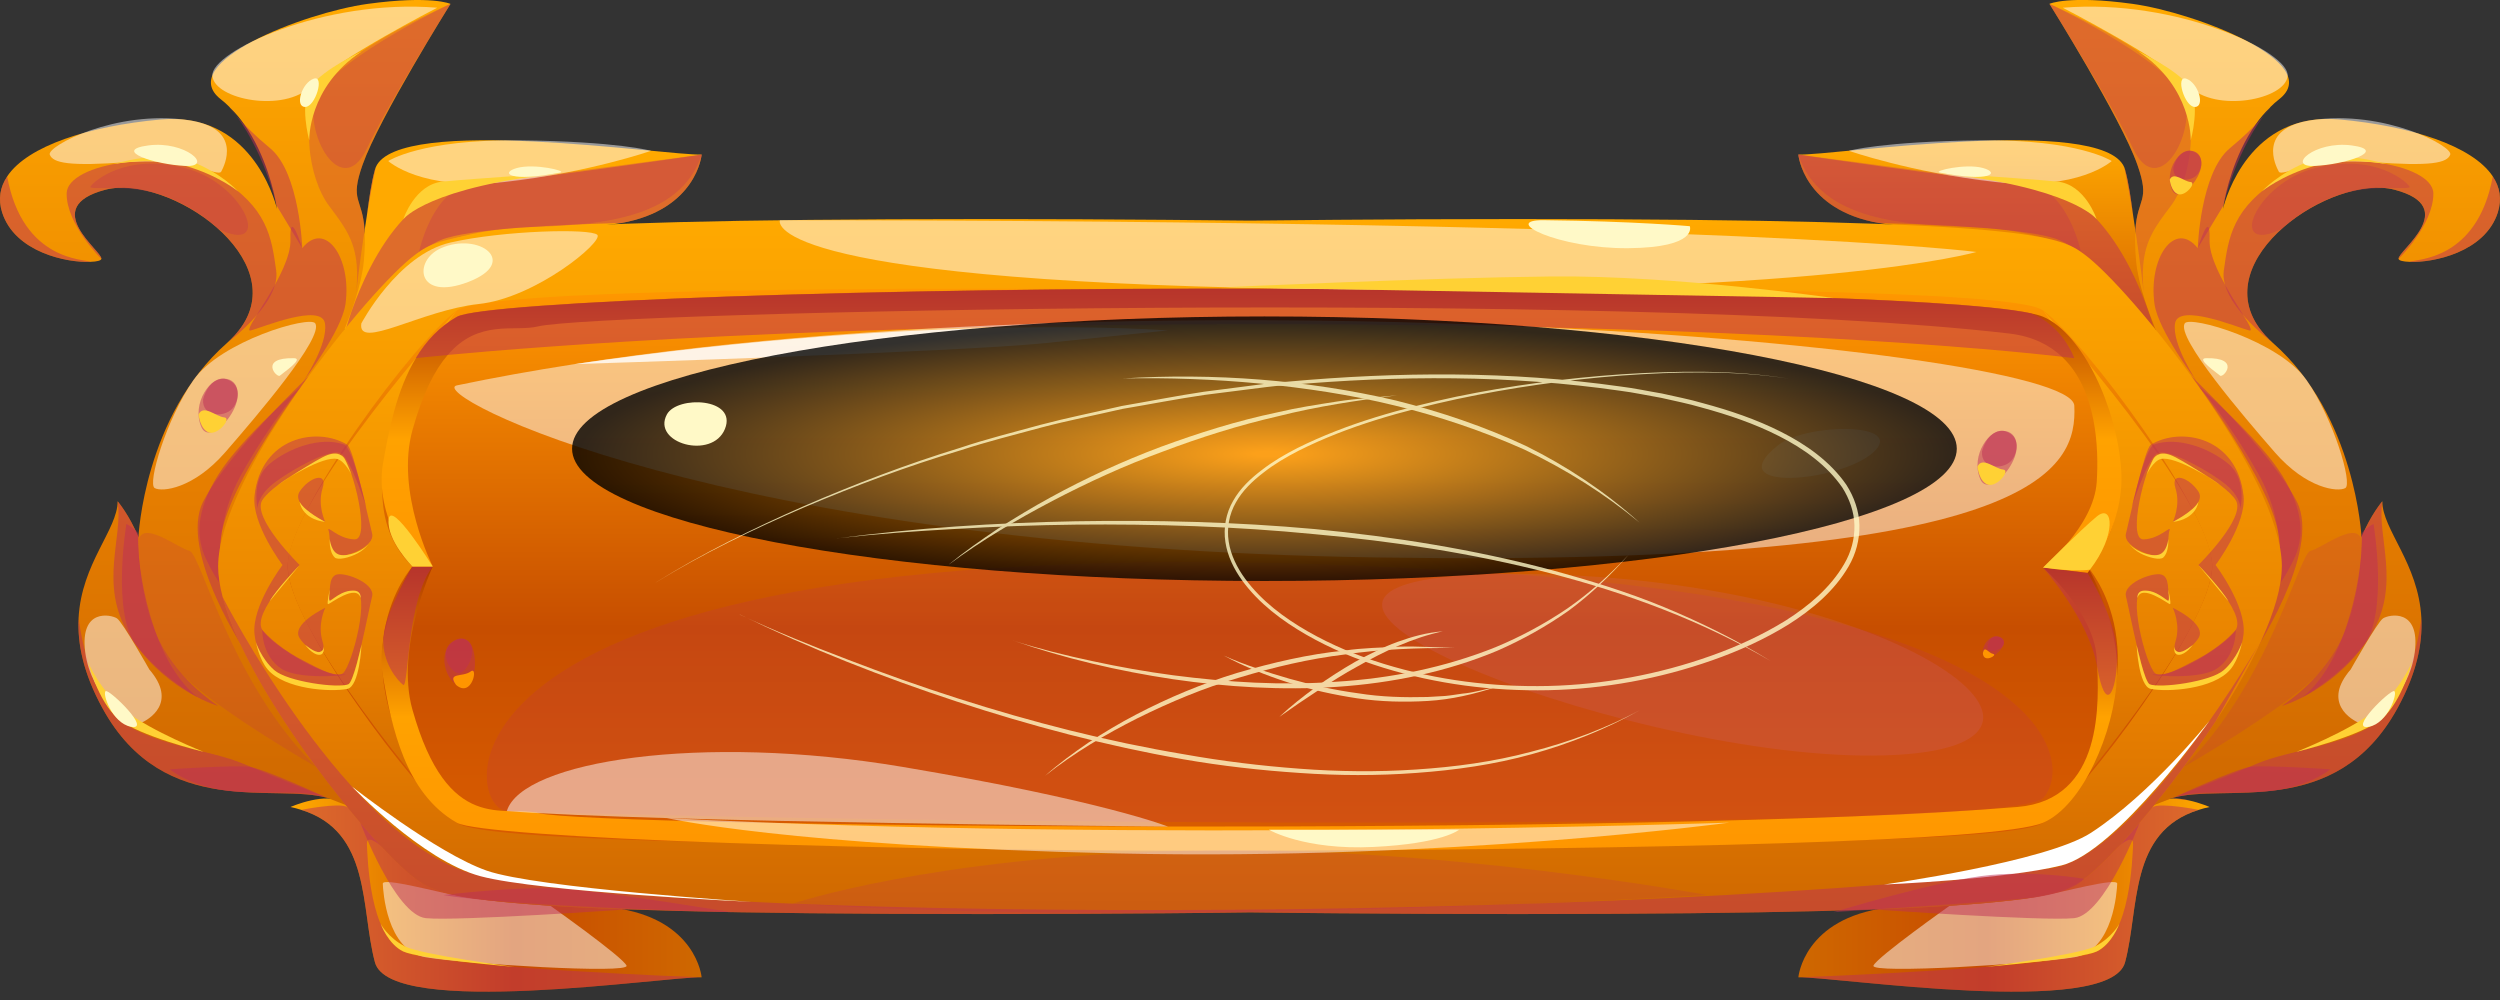 <svg width="255" height="102" viewBox="0 0 255 102" fill="none" xmlns="http://www.w3.org/2000/svg">
<rect x="0" y="0" width="255" height="102" fill="#333333" stroke="none"/>
<path d="M225.375 33.152C225.375 33.152 221.936 34.734 219.88 33.648V33.637C219.83 33.615 219.77 33.588 219.72 33.555V33.544C219.671 33.511 219.61 33.483 219.56 33.434C219.549 33.434 219.549 33.422 219.549 33.422C219.428 33.34 219.329 33.263 219.224 33.147C217.356 31.179 214.561 26.787 210.207 24.995C205.847 23.198 201.113 23.97 192.531 22.884C192.245 22.846 191.964 22.802 191.699 22.752H191.666C183.917 21.385 183.432 15.763 183.432 15.763C186.97 15.896 214.39 11.657 216.672 17.058C216.705 17.141 216.733 17.218 216.755 17.301C217.152 18.739 217.356 20.343 217.576 21.958C217.587 22.041 217.598 22.129 217.615 22.212C217.675 22.636 217.736 23.072 217.808 23.491V23.551C217.835 23.722 217.857 23.898 217.901 24.058C217.901 24.091 217.901 24.119 217.912 24.152C218.083 25.155 218.309 26.142 218.612 27.062C219.544 29.934 221.341 32.293 225.375 33.147V33.152Z" fill="url(#paint0_linear_110_626)"/>
<path d="M225.375 82.316C224.989 82.399 224.614 82.487 224.267 82.608C217.097 84.829 218.232 92.645 216.755 98.156C215.195 103.916 187.02 99.567 183.432 99.689C183.432 99.689 183.95 93.664 192.526 92.579C201.107 91.493 205.842 92.264 210.202 90.468C214.55 88.671 217.35 84.284 219.219 82.316C219.797 81.71 220.608 81.484 221.44 81.456H221.451C221.451 81.456 221.484 81.445 221.5 81.445C222.101 81.423 222.707 81.517 223.253 81.638C224.438 81.892 225.375 82.316 225.375 82.316Z" fill="url(#paint1_linear_110_626)"/>
<path d="M254.78 21.661C253.473 25.756 248.116 26.814 245.774 26.709H245.763C245.101 26.687 244.688 26.577 244.655 26.406C244.522 25.634 251.054 21.154 244.269 19.357C237.848 17.665 224.918 26.483 230.65 33.725C230.881 34.029 231.157 34.332 231.471 34.641C231.57 34.74 231.686 34.844 231.796 34.944C231.818 34.955 231.829 34.966 231.835 34.977L231.846 34.988C240.295 42.423 240.874 54.78 240.874 54.78C241.838 52.471 242.996 51.131 242.996 51.131C242.996 54.019 246.688 57.459 246.981 63.047V63.086C247.102 65.643 246.512 68.653 244.528 72.263C238.212 83.754 226.753 79.786 221.517 81.418C221.478 81.428 221.456 81.439 221.456 81.439L221.445 81.451H221.434L219.213 82.31C219.213 82.31 227.486 72.009 226.72 57.778C226.18 47.742 222.316 39.882 219.874 33.643V33.632C219.439 32.535 219.053 31.504 218.739 30.507C218.304 29.14 218.001 27.85 217.885 26.654C217.764 25.348 217.753 24.345 217.802 23.551V23.491C218.023 20.095 219.362 20.619 218.006 16.788C216.342 12.054 209.044 0.391 209.044 0.391C209.044 0.391 210.973 -0.502 217.499 0.391C224.03 1.295 237.225 6.416 232.469 10.125C232.165 10.367 231.868 10.621 231.598 10.896C231.598 10.896 231.576 10.93 231.526 10.99C230.98 11.508 230.512 12.065 230.087 12.682L230.076 12.693C227.844 15.846 227.012 19.698 226.792 20.966C226.758 21.11 226.753 21.22 226.742 21.291C227.029 20.183 229.509 11.343 238.636 12.186C245.856 12.848 252.173 14.854 254.261 17.984V17.995C254.989 19.081 255.204 20.299 254.78 21.655V21.661Z" fill="url(#paint2_linear_110_626)"/>
<g style="mix-blend-mode:multiply" opacity="0.5">
<path d="M224.267 82.608C217.097 84.829 218.232 92.645 216.755 98.156C215.195 103.916 187.02 99.567 183.432 99.688C183.432 99.688 210.428 98.707 213.867 97.054C217.306 95.4 217.488 87.684 217.576 86.141C217.659 84.741 215.609 86.731 215.201 87.117C215.647 86.571 218.772 82.768 219.582 82.321C220.453 81.836 224.267 82.608 224.267 82.608Z" fill="#BE2F55"/>
</g>
<g style="mix-blend-mode:multiply" opacity="0.5">
<path d="M244.528 72.263C238.212 83.754 226.753 79.786 221.517 81.418C222.123 81.175 227.062 79.218 230.187 77.901C233.521 76.49 238.956 76.104 242.489 73.674C245.867 71.342 246.898 63.714 246.981 63.086C247.102 65.643 246.512 68.653 244.528 72.263Z" fill="#BE2F55"/>
</g>
<g style="mix-blend-mode:multiply" opacity="0.5">
<path d="M241.849 64.706C238.581 70.086 233.224 71.888 232.744 72.009C233.108 71.723 237.308 69.072 239.154 64.447C241.083 59.652 240.879 54.785 240.879 54.785C241.844 52.476 243.001 51.137 243.001 51.137C242.412 54.785 244.958 59.597 241.855 64.712L241.849 64.706Z" fill="#BE2F55"/>
</g>
<g style="mix-blend-mode:multiply" opacity="0.5">
<path d="M248.204 19.759C248.204 22.934 244.66 26.406 244.66 26.406C244.528 25.634 251.059 21.154 244.274 19.357C237.479 17.56 223.408 27.541 231.84 34.971C231.526 34.74 226.356 30.843 226.83 27.591C227.304 24.224 227.69 21.154 232.744 18.078C237.793 14.997 248.204 16.59 248.204 19.754V19.759Z" fill="#BE2F55"/>
</g>
<g style="mix-blend-mode:multiply" opacity="0.5">
<path d="M254.78 21.661C253.473 25.756 248.116 26.814 245.774 26.709C246.281 26.406 252.669 26.715 254.261 18.001V17.99C254.989 19.076 255.204 20.299 254.78 21.661Z" fill="#BE2F55"/>
</g>
<g style="mix-blend-mode:multiply" opacity="0.5">
<path d="M216.755 17.312C217.152 18.75 217.356 20.354 217.576 21.969C217.312 20.316 217.008 18.624 216.672 17.07C216.705 17.152 216.733 17.229 216.755 17.312Z" fill="#BE2F55"/>
</g>
<g style="mix-blend-mode:multiply" opacity="0.3">
<path d="M218.607 27.067C218.546 27.878 218.557 28.809 218.667 29.906C218.546 28.881 218.282 26.693 217.907 24.157C217.896 24.124 217.896 24.097 217.896 24.064C217.863 23.882 217.835 23.7 217.802 23.518V23.496C218.023 20.101 219.362 20.624 218.006 16.794C216.342 12.059 209.044 0.397 209.044 0.397C209.044 0.397 218.193 4.343 221.456 7.992C224.714 11.64 223.474 18.276 221.456 20.961C219.968 22.95 218.827 24.367 218.607 27.067Z" fill="#BE2F55"/>
</g>
<g style="mix-blend-mode:multiply" opacity="0.5">
<path d="M231.603 10.902C231.603 10.902 230.451 12.633 227.436 15.129C224.427 17.626 224.168 25.315 224.168 25.315L226.797 20.95C226.797 20.95 228.076 15.069 231.598 10.908L231.603 10.902Z" fill="#BE2F55"/>
</g>
<g style="mix-blend-mode:multiply" opacity="0.5">
<path d="M219.753 33.709C219.753 33.709 219.682 33.61 219.549 33.433C219.538 33.433 219.538 33.422 219.538 33.422C218.475 32.044 213.685 26.009 210.014 24.477C207.176 23.303 197.553 22.895 191.688 22.752H191.655C183.906 21.385 183.421 15.763 183.421 15.763C183.421 15.763 198.864 18.073 207.506 18.905C215.598 19.687 219.257 31.956 219.704 33.538V33.549C219.737 33.648 219.742 33.703 219.742 33.703L219.753 33.709Z" fill="#BE2F55"/>
</g>
<g style="mix-blend-mode:multiply" opacity="0.5">
<path d="M223.463 38.317C223.463 38.317 231.603 46.011 234.26 51.131C236.916 56.252 229.603 67.065 229.603 67.065C229.603 67.065 233.075 60.733 232.502 55.066C231.923 49.401 223.468 38.317 223.468 38.317H223.463Z" fill="#BE2F55"/>
</g>
<g style="mix-blend-mode:multiply" opacity="0.3">
<path d="M209.044 0.397C209.044 0.397 215.267 10.301 217.571 15.151C219.874 20.002 223.303 14.937 223.033 10.902C222.763 6.867 209.044 0.397 209.044 0.397Z" fill="#BE2F55"/>
</g>
<g style="mix-blend-mode:multiply" opacity="0.3">
<path d="M183.432 15.769C183.432 15.769 203.147 18.37 207.032 18.866C210.918 19.357 212.263 25.701 212.263 25.701C212.263 25.701 208.091 23.419 201.3 23.182C194.516 22.945 185.664 22.62 183.426 15.769H183.432Z" fill="#BE2F55"/>
</g>
<g style="mix-blend-mode:multiply" opacity="0.3">
<path d="M232.744 23.347C227.056 26.108 229.999 18.695 236.145 17.136C242.29 15.576 245.553 18.607 245.774 19.037C245.994 19.467 242.004 18.701 238.498 19.902C234.993 21.104 232.744 23.342 232.744 23.342V23.347Z" fill="#BE2F55"/>
</g>
<g style="mix-blend-mode:multiply" opacity="0.5">
<path d="M234.839 71.127C234.839 71.127 238.515 69.121 241.078 65.858C243.641 62.595 242.103 53.435 242.103 53.435C242.103 53.435 240.609 54.212 240.874 54.785C241.138 55.359 240.317 66.729 234.839 71.133V71.127Z" fill="#BE2F55"/>
</g>
<g style="mix-blend-mode:multiply" opacity="0.5">
<path d="M224.174 39.309C224.174 39.309 230.369 44.627 232.75 48.436C235.125 52.245 234.965 55 233.973 57.051C232.981 59.101 232.435 59.674 232.435 59.674C232.435 59.674 233.494 53.909 230.352 48.337C227.216 42.764 224.174 39.303 224.174 39.303V39.309Z" fill="#BE2F55"/>
</g>
<g style="mix-blend-mode:soft-light" opacity="0.5">
<path d="M198.864 92.386C198.864 92.386 191.468 97.616 191.093 98.492C190.713 99.363 207.573 98.316 211.585 97.638C215.592 96.955 215.928 90.809 215.956 90.137C215.978 89.464 210.406 91.002 207.815 91.482C205.219 91.961 198.875 92.391 198.875 92.391L198.864 92.386Z" fill="white"/>
</g>
<g style="mix-blend-mode:soft-light" opacity="0.5">
<path d="M239.799 68.25C236.823 71.662 239.81 73.437 240.758 73.795C241.706 74.159 245.735 71.039 246.308 66.509C246.881 61.978 243.641 62.689 243.062 63.08C242.483 63.472 239.794 68.245 239.794 68.245L239.799 68.25Z" fill="white"/>
</g>
<g style="mix-blend-mode:soft-light" opacity="0.5">
<path d="M222.84 32.987C221.952 34.414 228.792 42.412 232.022 46.127C235.252 49.842 238.454 50.211 239.22 49.786C239.992 49.362 238.035 42.748 235.268 38.769C232.496 34.789 223.363 32.138 222.84 32.987Z" fill="white"/>
</g>
<g style="mix-blend-mode:soft-light" opacity="0.5">
<path d="M210.4 0.788C210.4 0.788 220.541 5.991 223.253 8.769C225.965 11.547 233.13 10.169 233.339 7.738C233.554 5.302 222.024 -0.171 210.4 0.788Z" fill="white"/>
</g>
<g style="mix-blend-mode:soft-light" opacity="0.5">
<path d="M188.591 15.383C188.591 15.383 194.929 17.599 203.483 18.558C212.032 19.517 215.394 16.425 215.394 16.425C215.394 16.425 212.032 14.198 201.989 14.314C191.953 14.429 188.585 15.383 188.585 15.383H188.591Z" fill="white"/>
</g>
<g style="mix-blend-mode:soft-light" opacity="0.5">
<path d="M235.798 12.252C230.17 13.079 232.121 16.926 232.436 17.505C232.75 18.084 235.809 16.066 241.904 16.529C248 16.992 249.599 16.618 249.924 15.774C250.249 14.931 243.2 11.167 235.803 12.252H235.798Z" fill="white"/>
</g>
<path d="M202.519 98.625C202.519 98.625 212.01 97.401 213.718 96.519C215.427 95.638 216.171 94.237 216.171 94.237C216.171 94.237 215.405 96.31 213.867 97.049C212.329 97.787 202.519 98.625 202.519 98.625Z" fill="#FFD134"/>
<path d="M234.26 76.677C234.26 76.677 239.468 74.622 242.153 72.555C244.837 70.482 246.071 67.418 246.071 67.418C246.071 67.418 245.008 71.563 242.957 73.31C240.907 75.057 234.26 76.683 234.26 76.683V76.677Z" fill="#FFD134"/>
<path d="M230.716 19.517C230.716 19.517 232.452 17.604 235.577 16.425C238.697 15.245 243.431 16.744 243.431 16.744C243.431 16.744 239.391 15.967 236.057 16.926C232.722 17.885 230.716 19.517 230.716 19.517Z" fill="#FFD134"/>
<path d="M197.316 17.599C197.316 17.599 206.961 18.238 209.832 18.519C212.704 18.8 213.856 22.355 213.856 22.355C213.856 22.355 211.332 19.02 197.316 17.599Z" fill="#FFD134"/>
<path d="M218.144 5.264C218.144 5.264 221.986 7.044 223.253 8.764C224.526 10.489 223.457 14.308 223.457 14.308C223.457 14.308 223.622 8.929 218.144 5.264Z" fill="#FFD134"/>
<path d="M197.845 17.599C197.112 17.45 200.474 16.64 202.265 17.136C204.056 17.632 203.009 18.624 197.845 17.599Z" fill="#FFF9C7"/>
<path d="M236.051 16.926C233.169 17.042 236.084 14.336 239.86 14.832C243.641 15.328 239.22 16.799 236.051 16.926Z" fill="#FFF9C7"/>
<path d="M223 8.025C221.864 7.623 222.812 10.908 223.876 10.908C224.94 10.908 224.262 8.477 223 8.025Z" fill="#FFF9C7"/>
<path d="M241.656 74.126C239.413 74.567 243.817 70.317 244.208 70.493C244.6 70.664 243.58 73.751 241.656 74.126Z" fill="#FFF9C7"/>
<g style="mix-blend-mode:multiply" opacity="0.5">
<path d="M191.087 92.76C191.087 92.76 208.416 93.973 211.558 93.653C214.694 93.334 218.254 83.909 218.254 83.909C218.254 83.909 214.633 87.056 210.279 88.274C205.925 89.492 191.093 92.76 191.093 92.76H191.087Z" fill="#BE2F55"/>
</g>
<g style="mix-blend-mode:multiply" opacity="0.2">
<path d="M222.763 78.221C222.763 78.221 232.375 72.737 236.233 68.994C240.091 65.252 241.1 57.8 240.885 55.315C240.67 52.834 236.817 55.943 235.671 56.185C234.524 56.428 231.41 69.749 222.763 78.221Z" fill="#BE2F55"/>
</g>
<g style="mix-blend-mode:multiply" opacity="0.5">
<path d="M224.174 25.315C221.837 22.399 219.108 26.307 219.759 31.008C220.134 33.742 224.047 38.873 224.047 38.873C224.047 38.873 221.511 35.098 221.853 32.987C222.2 30.876 228.252 33.4 229.415 33.709C230.578 34.018 225.265 27.867 225.375 24.46C225.485 21.054 224.174 25.315 224.174 25.315Z" fill="#BE2F55"/>
</g>
<path d="M225.006 36.536C223.959 36.559 226.125 38.025 226.444 38.311C226.764 38.603 228.654 36.454 225.006 36.536Z" fill="#FFF9C7"/>
<g style="mix-blend-mode:multiply" opacity="0.5">
<path d="M221.886 81.274C221.886 81.274 228.01 78.408 229.581 78.215C231.151 78.022 237.688 78.469 237.688 78.469C237.688 78.469 235.213 80.629 230.143 80.789C225.072 80.949 224.725 80.613 221.886 81.269V81.274Z" fill="#BE2F55"/>
</g>
<path d="M29.625 33.152C29.625 33.152 33.064 34.734 35.12 33.648V33.637C35.17 33.615 35.23 33.588 35.28 33.555V33.544C35.329 33.511 35.39 33.483 35.44 33.434C35.451 33.434 35.451 33.422 35.451 33.422C35.572 33.34 35.671 33.263 35.776 33.147C37.644 31.179 40.439 26.787 44.793 24.995C49.153 23.198 53.887 23.97 62.468 22.884C62.755 22.846 63.036 22.802 63.301 22.752H63.334C71.083 21.385 71.568 15.763 71.568 15.763C68.03 15.896 40.609 11.657 38.328 17.058C38.295 17.141 38.267 17.218 38.245 17.301C37.848 18.739 37.644 20.343 37.424 21.958C37.413 22.041 37.402 22.129 37.385 22.212C37.325 22.636 37.264 23.072 37.192 23.491V23.551C37.165 23.722 37.143 23.898 37.099 24.058C37.099 24.091 37.099 24.119 37.088 24.152C36.917 25.155 36.691 26.142 36.388 27.062C35.456 29.934 33.659 32.293 29.625 33.147V33.152Z" fill="url(#paint3_linear_110_626)"/>
<path d="M29.625 82.316C30.011 82.399 30.386 82.487 30.733 82.608C37.903 84.829 36.768 92.645 38.245 98.156C39.805 103.916 67.98 99.567 71.568 99.689C71.568 99.689 71.05 93.664 62.474 92.579C53.892 91.493 49.158 92.264 44.798 90.468C40.45 88.671 37.65 84.284 35.781 82.316C35.203 81.71 34.392 81.484 33.56 81.456H33.549C33.549 81.456 33.516 81.445 33.499 81.445C32.899 81.423 32.292 81.517 31.747 81.638C30.562 81.892 29.625 82.316 29.625 82.316Z" fill="url(#paint4_linear_110_626)"/>
<path d="M0.215 21.661C1.521 25.756 6.878 26.814 9.221 26.709H9.232C9.893 26.687 10.307 26.577 10.34 26.406C10.472 25.634 3.941 21.154 10.726 19.357C17.147 17.665 30.077 26.483 24.345 33.725C24.113 34.029 23.838 34.332 23.523 34.64C23.424 34.74 23.309 34.844 23.198 34.944C23.176 34.955 23.165 34.966 23.16 34.977L23.149 34.988C14.699 42.423 14.121 54.78 14.121 54.78C13.156 52.471 11.999 51.131 11.999 51.131C11.999 54.019 8.306 57.459 8.014 63.047V63.086C7.893 65.643 8.482 68.653 10.466 72.263C16.783 83.754 28.241 79.786 33.477 81.418C33.516 81.428 33.538 81.439 33.538 81.439L33.549 81.451H33.56L35.781 82.31C35.781 82.31 27.508 72.009 28.274 57.778C28.815 47.742 32.678 39.882 35.12 33.643V33.632C35.555 32.535 35.941 31.504 36.255 30.507C36.691 29.14 36.994 27.85 37.11 26.654C37.231 25.348 37.242 24.345 37.192 23.551V23.491C36.972 20.095 35.633 20.619 36.988 16.788C38.653 12.059 45.95 0.397 45.95 0.397C45.95 0.397 44.021 -0.496 37.495 0.397C30.964 1.301 17.769 6.421 22.526 10.13C22.829 10.373 23.127 10.626 23.397 10.902C23.397 10.902 23.419 10.935 23.468 10.996C24.014 11.514 24.483 12.07 24.907 12.688L24.918 12.699C27.15 15.851 27.982 19.704 28.203 20.972C28.236 21.115 28.241 21.225 28.253 21.297C27.966 20.189 25.486 11.348 16.358 12.192C9.138 12.853 2.822 14.859 0.733 17.99V18.001C0.006 19.087 -0.209 20.305 0.215 21.661Z" fill="url(#paint5_linear_110_626)"/>
<g style="mix-blend-mode:multiply" opacity="0.5">
<path d="M30.733 82.608C37.903 84.829 36.768 92.645 38.245 98.156C39.805 103.916 67.98 99.567 71.568 99.688C71.568 99.688 44.572 98.707 41.133 97.054C37.694 95.4 37.512 87.684 37.424 86.141C37.341 84.741 39.391 86.731 39.799 87.117C39.353 86.571 36.228 82.768 35.417 82.321C34.547 81.836 30.733 82.608 30.733 82.608Z" fill="#BE2F55"/>
</g>
<g style="mix-blend-mode:multiply" opacity="0.5">
<path d="M10.472 72.263C16.788 83.754 28.247 79.786 33.483 81.418C32.877 81.175 27.938 79.218 24.813 77.901C21.479 76.49 16.044 76.104 12.511 73.674C9.133 71.342 8.102 63.714 8.019 63.086C7.898 65.643 8.488 68.653 10.472 72.263Z" fill="#BE2F55"/>
</g>
<g style="mix-blend-mode:multiply" opacity="0.5">
<path d="M13.151 64.706C16.419 70.086 21.776 71.888 22.256 72.009C21.892 71.723 17.692 69.072 15.846 64.447C13.917 59.652 14.121 54.785 14.121 54.785C13.156 52.476 11.999 51.137 11.999 51.137C12.588 54.785 10.042 59.597 13.145 64.712L13.151 64.706Z" fill="#BE2F55"/>
</g>
<g style="mix-blend-mode:multiply" opacity="0.5">
<path d="M6.796 19.759C6.796 22.934 10.34 26.406 10.34 26.406C10.472 25.634 3.941 21.154 10.726 19.357C17.521 17.56 31.593 27.541 23.16 34.971C23.474 34.74 28.644 30.843 28.17 27.591C27.696 24.224 27.31 21.154 22.256 18.078C17.207 14.997 6.796 16.59 6.796 19.754V19.759Z" fill="#BE2F55"/>
</g>
<g style="mix-blend-mode:multiply" opacity="0.5">
<path d="M0.215 21.661C1.521 25.756 6.878 26.814 9.221 26.709C8.714 26.406 2.326 26.715 0.733 18.001V17.99C0.006 19.076 -0.209 20.299 0.215 21.661Z" fill="#BE2F55"/>
</g>
<g style="mix-blend-mode:multiply" opacity="0.5">
<path d="M38.245 17.312C37.848 18.75 37.644 20.354 37.424 21.969C37.688 20.316 37.992 18.624 38.328 17.07C38.295 17.152 38.267 17.229 38.245 17.312Z" fill="#BE2F55"/>
</g>
<g style="mix-blend-mode:multiply" opacity="0.3">
<path d="M36.388 27.067C36.448 27.878 36.437 28.809 36.327 29.906C36.448 28.881 36.713 26.693 37.087 24.157C37.099 24.124 37.099 24.097 37.099 24.064C37.132 23.882 37.159 23.7 37.192 23.518V23.496C36.972 20.101 35.633 20.624 36.988 16.794C38.653 12.059 45.95 0.397 45.95 0.397C45.95 0.397 36.801 4.343 33.538 7.992C30.281 11.64 31.521 18.276 33.538 20.961C35.026 22.95 36.167 24.367 36.388 27.067Z" fill="#BE2F55"/>
</g>
<g style="mix-blend-mode:multiply" opacity="0.5">
<path d="M23.397 10.902C23.397 10.902 24.549 12.633 27.564 15.129C30.573 17.626 30.832 25.315 30.832 25.315L28.203 20.95C28.203 20.95 26.924 15.069 23.402 10.908L23.397 10.902Z" fill="#BE2F55"/>
</g>
<g style="mix-blend-mode:multiply" opacity="0.5">
<path d="M35.241 33.709C35.241 33.709 35.313 33.61 35.445 33.433C35.456 33.433 35.456 33.422 35.456 33.422C36.52 32.044 41.309 26.009 44.98 24.477C47.819 23.303 57.442 22.895 63.306 22.752H63.339C71.089 21.385 71.574 15.763 71.574 15.763C71.574 15.763 56.13 18.073 47.488 18.905C39.397 19.687 35.737 31.956 35.291 33.538V33.549C35.258 33.648 35.252 33.703 35.252 33.703L35.241 33.709Z" fill="#BE2F55"/>
</g>
<g style="mix-blend-mode:multiply" opacity="0.5">
<path d="M31.537 38.317C31.537 38.317 23.397 46.011 20.74 51.131C18.084 56.252 25.398 67.065 25.398 67.065C25.398 67.065 21.925 60.733 22.498 55.066C23.077 49.401 31.532 38.317 31.532 38.317H31.537Z" fill="#BE2F55"/>
</g>
<g style="mix-blend-mode:multiply" opacity="0.3">
<path d="M45.95 0.397C45.95 0.397 39.728 10.301 37.424 15.151C35.12 20.002 31.692 14.937 31.962 10.902C32.232 6.867 45.95 0.397 45.95 0.397Z" fill="#BE2F55"/>
</g>
<g style="mix-blend-mode:multiply" opacity="0.3">
<path d="M71.568 15.769C71.568 15.769 51.853 18.37 47.968 18.866C44.082 19.357 42.737 25.701 42.737 25.701C42.737 25.701 46.909 23.419 53.7 23.182C60.484 22.945 69.336 22.62 71.574 15.769H71.568Z" fill="#BE2F55"/>
</g>
<g style="mix-blend-mode:multiply" opacity="0.3">
<path d="M22.256 23.347C27.944 26.109 25.001 18.695 18.855 17.136C12.704 15.581 9.447 18.607 9.226 19.037C9.006 19.467 12.996 18.701 16.502 19.902C20.007 21.104 22.256 23.342 22.256 23.342V23.347Z" fill="#BE2F55"/>
</g>
<g style="mix-blend-mode:multiply" opacity="0.5">
<path d="M20.156 71.127C20.156 71.127 16.48 69.121 13.917 65.858C11.354 62.595 12.892 53.435 12.892 53.435C12.892 53.435 14.385 54.212 14.121 54.785C13.856 55.359 14.678 66.729 20.156 71.133V71.127Z" fill="#BE2F55"/>
</g>
<g style="mix-blend-mode:multiply" opacity="0.5">
<path d="M30.826 39.309C30.826 39.309 24.631 44.628 22.25 48.436C19.875 52.245 20.035 55 21.027 57.051C22.019 59.101 22.564 59.674 22.564 59.674C22.564 59.674 21.506 53.909 24.648 48.337C27.784 42.765 30.826 39.303 30.826 39.303V39.309Z" fill="#BE2F55"/>
</g>
<g style="mix-blend-mode:soft-light" opacity="0.5">
<path d="M56.136 92.386C56.136 92.386 63.532 97.616 63.907 98.492C64.287 99.363 47.422 98.316 43.415 97.638C39.408 96.955 39.072 90.809 39.044 90.137C39.022 89.464 44.594 91.002 47.185 91.482C49.781 91.961 56.125 92.391 56.125 92.391L56.136 92.386Z" fill="white"/>
</g>
<g style="mix-blend-mode:soft-light" opacity="0.5">
<path d="M15.201 68.25C18.177 71.662 15.19 73.437 14.242 73.795C13.294 74.159 9.265 71.039 8.692 66.509C8.119 61.978 11.359 62.689 11.938 63.08C12.517 63.472 15.207 68.245 15.207 68.245L15.201 68.25Z" fill="white"/>
</g>
<g style="mix-blend-mode:soft-light" opacity="0.5">
<path d="M32.16 32.987C33.048 34.414 26.208 42.412 22.978 46.127C19.748 49.842 16.546 50.211 15.78 49.786C15.008 49.362 16.965 42.748 19.732 38.769C22.504 34.789 31.637 32.138 32.16 32.987Z" fill="white"/>
</g>
<g style="mix-blend-mode:soft-light" opacity="0.5">
<path d="M44.6 0.788C44.6 0.788 34.459 5.991 31.747 8.769C29.035 11.547 21.87 10.169 21.661 7.738C21.446 5.302 32.976 -0.171 44.6 0.788Z" fill="white"/>
</g>
<g style="mix-blend-mode:soft-light" opacity="0.5">
<path d="M66.404 15.383C66.404 15.383 60.06 17.599 51.511 18.558C42.963 19.517 39.601 16.425 39.601 16.425C39.601 16.425 42.963 14.198 53.005 14.314C63.042 14.429 66.409 15.383 66.409 15.383H66.404Z" fill="white"/>
</g>
<g style="mix-blend-mode:soft-light" opacity="0.5">
<path d="M19.202 12.252C24.83 13.079 22.879 16.926 22.564 17.505C22.25 18.084 19.191 16.066 13.095 16.529C7 16.992 5.401 16.618 5.076 15.774C4.751 14.931 11.8 11.167 19.197 12.252H19.202Z" fill="white"/>
</g>
<path d="M52.481 98.625C52.481 98.625 42.99 97.401 41.282 96.519C39.573 95.638 38.829 94.237 38.829 94.237C38.829 94.237 39.595 96.31 41.133 97.049C42.671 97.787 52.481 98.625 52.481 98.625Z" fill="#FFD134"/>
<path d="M20.74 76.677C20.74 76.677 15.532 74.622 12.848 72.555C10.163 70.482 8.929 67.418 8.929 67.418C8.929 67.418 9.993 71.563 12.043 73.31C14.093 75.057 20.74 76.683 20.74 76.683V76.677Z" fill="#FFD134"/>
<path d="M24.284 19.517C24.284 19.517 22.548 17.604 19.423 16.425C16.303 15.245 11.569 16.744 11.569 16.744C11.569 16.744 15.609 15.967 18.943 16.926C22.278 17.885 24.284 19.517 24.284 19.517Z" fill="#FFD134"/>
<path d="M57.679 17.599C57.679 17.599 48.039 18.238 45.162 18.519C42.291 18.8 41.139 22.355 41.139 22.355C41.139 22.355 43.663 19.021 57.679 17.599Z" fill="#FFD134"/>
<path d="M36.856 5.264C36.856 5.264 33.014 7.044 31.747 8.764C30.474 10.489 31.543 14.308 31.543 14.308C31.543 14.308 31.378 8.929 36.856 5.264Z" fill="#FFD134"/>
<path d="M57.15 17.599C57.883 17.45 54.521 16.64 52.73 17.136C50.938 17.632 51.986 18.624 57.15 17.599Z" fill="#FFF9C7"/>
<path d="M18.949 16.926C21.831 17.042 18.916 14.336 15.14 14.832C11.36 15.328 15.78 16.799 18.949 16.926Z" fill="#FFF9C7"/>
<path d="M32 8.025C33.136 7.623 32.188 10.908 31.124 10.908C30.06 10.908 30.738 8.477 32 8.025Z" fill="#FFF9C7"/>
<path d="M13.338 74.126C15.581 74.567 11.178 70.317 10.786 70.493C10.395 70.664 11.415 73.751 13.338 74.126Z" fill="#FFF9C7"/>
<g style="mix-blend-mode:multiply" opacity="0.5">
<path d="M63.913 92.76C63.913 92.76 46.584 93.973 43.443 93.653C40.306 93.334 36.746 83.909 36.746 83.909C36.746 83.909 40.367 87.056 44.721 88.274C49.075 89.492 63.907 92.76 63.907 92.76H63.913Z" fill="#BE2F55"/>
</g>
<g style="mix-blend-mode:multiply" opacity="0.2">
<path d="M32.237 78.221C32.237 78.221 22.625 72.737 18.767 68.994C14.909 65.252 13.9 57.8 14.115 55.315C14.33 52.834 18.183 55.943 19.329 56.185C20.476 56.428 23.59 69.749 32.237 78.221Z" fill="#BE2F55"/>
</g>
<g style="mix-blend-mode:multiply" opacity="0.5">
<path d="M30.826 25.315C33.163 22.399 35.892 26.307 35.241 31.008C34.866 33.742 30.953 38.873 30.953 38.873C30.953 38.873 33.489 35.098 33.147 32.987C32.8 30.876 26.748 33.4 25.585 33.709C24.422 34.018 29.735 27.867 29.625 24.46C29.515 21.054 30.826 25.315 30.826 25.315Z" fill="#BE2F55"/>
</g>
<path d="M29.994 36.536C31.041 36.559 28.875 38.025 28.556 38.311C28.236 38.603 26.346 36.454 29.994 36.536Z" fill="#FFF9C7"/>
<g style="mix-blend-mode:multiply" opacity="0.5">
<path d="M33.114 81.274C33.114 81.274 26.99 78.408 25.42 78.215C23.849 78.022 17.312 78.469 17.312 78.469C17.312 78.469 19.787 80.629 24.857 80.789C29.928 80.949 30.275 80.613 33.114 81.269V81.274Z" fill="#BE2F55"/>
</g>
<path d="M232.744 57.784C232.744 59.873 231.95 62.469 230.677 65.279C230.677 65.279 230.677 65.291 230.666 65.302C229.47 67.947 227.828 70.797 226.003 73.575C221.247 80.833 215.267 87.69 212.588 89.646C210.174 91.41 207.677 93.234 154.766 93.234C140.59 93.234 128.674 93.08 127.5 93.064C126.326 93.086 114.421 93.234 100.234 93.234C47.312 93.234 44.826 91.41 42.412 89.646C38.113 86.505 25.293 70.764 22.719 60.909C22.708 60.898 22.708 60.887 22.708 60.887C22.416 59.773 22.25 58.726 22.25 57.784C22.25 48.574 37.622 29.443 42.412 25.932C44.826 24.169 47.312 22.344 100.234 22.344C114.41 22.344 126.326 22.498 127.5 22.504C128.674 22.493 140.579 22.344 154.766 22.344C207.688 22.344 210.174 24.169 212.588 25.932C217.372 29.443 232.75 48.574 232.75 57.784H232.744Z" fill="url(#paint6_linear_110_626)"/>
<path d="M208.388 31.659C204.188 28.583 127.494 29.608 127.494 29.608C127.494 29.608 50.8 28.583 46.601 31.659C42.401 34.734 29.344 52.157 29.344 57.789C29.344 63.422 42.401 80.844 46.601 83.92C50.8 86.995 127.494 85.97 127.494 85.97C127.494 85.97 204.188 86.995 208.388 83.92C212.588 80.844 225.645 63.422 225.645 57.789C225.645 52.157 212.588 34.734 208.388 31.659Z" fill="url(#paint7_linear_110_626)"/>
<path d="M46.601 31.659C46.601 31.659 33.103 49.042 42.07 57.789C42.07 57.789 33.637 67.093 44.589 82.073C44.589 82.073 29.482 64.646 29.349 57.789C29.217 50.938 46.606 31.659 46.606 31.659H46.601Z" fill="url(#paint8_linear_110_626)"/>
<path d="M208.388 31.659C208.388 31.659 221.886 49.042 212.919 57.789C212.919 57.789 221.352 67.093 210.4 82.073C210.4 82.073 225.507 64.646 225.64 57.789C225.772 50.938 208.383 31.659 208.383 31.659H208.388Z" fill="url(#paint9_linear_110_626)"/>
<path d="M42.07 57.789H44.137C44.137 57.789 40.284 66.051 42.07 72.39C45.675 85.198 51.495 82.101 54.868 82.928C60.925 84.416 169.482 85.331 205.792 82.31C214.556 81.583 214.148 71.684 213.861 67.076C213.575 62.463 208.388 57.894 208.388 57.894L212.919 57.789C212.919 57.789 216.182 63.301 215.934 68.983C215.686 74.666 212.412 82.211 208.388 83.92C203.869 85.843 168.319 86.615 129.605 86.769C89.757 86.929 49.279 85.447 46.601 83.92C41.315 80.91 39.943 74.12 39.044 68.917C38.146 63.714 42.065 57.789 42.065 57.789H42.07Z" fill="url(#paint10_linear_110_626)"/>
<path d="M212.919 58.434L208.388 57.894C208.388 57.894 213.569 53.755 213.867 49.153C214.082 45.763 213.889 39.75 210.317 36.388C209.028 35.17 207.286 34.299 204.966 34.023C165.965 29.482 60.925 31.813 54.873 33.296C52.481 33.885 48.849 32.496 45.658 36.217C44.352 37.727 43.123 40.114 42.081 43.834C40.295 50.183 44.148 57.789 44.148 57.789H42.081C42.081 57.789 38.157 52.515 39.061 47.312C39.661 43.883 40.45 39.777 42.439 36.503C43.465 34.811 44.815 33.34 46.617 32.315C49.296 30.782 89.778 29.305 129.616 29.454C165.85 29.608 199.316 30.297 207.154 31.956C207.688 32.067 208.107 32.188 208.399 32.309C212.423 34.012 215.967 41.585 216.369 48.045C216.722 53.722 212.93 58.429 212.93 58.429L212.919 58.434Z" fill="url(#paint11_linear_110_626)"/>
<g style="mix-blend-mode:multiply" opacity="0.5">
<path d="M230.451 65.66L225.998 73.569C221.241 80.828 215.261 87.684 212.583 89.641C210.169 91.404 207.672 93.229 154.76 93.229C140.584 93.229 128.668 93.075 127.494 93.058C126.32 93.08 114.415 93.229 100.228 93.229C47.306 93.229 44.82 91.404 42.406 89.641C38.107 86.499 25.287 70.758 22.713 60.903C23.061 61.581 34.403 83.484 46.606 88.588C58.996 93.78 157.632 94.678 209.05 88.588C217.251 87.618 228.704 68.581 230.457 65.66H230.451Z" fill="#BE2F55"/>
</g>
<g style="mix-blend-mode:multiply" opacity="0.5">
<path d="M221.5 81.439C222.101 81.418 222.708 81.511 223.253 81.632L221.5 81.439Z" fill="#BE2F55"/>
</g>
<g style="mix-blend-mode:multiply" opacity="0.5">
<path d="M218.728 30.402C218.706 30.231 218.69 30.066 218.667 29.906C218.701 30.127 218.717 30.303 218.728 30.402Z" fill="#BE2F55"/>
</g>
<g style="mix-blend-mode:multiply" opacity="0.5">
<path d="M208.388 57.894C208.388 57.894 213.073 63.163 213.916 68.035C214.76 72.908 215.862 70.775 215.95 67.071C216.038 63.367 212.924 58.44 212.924 58.44L208.394 57.894H208.388Z" fill="#BE2F55"/>
</g>
<g style="mix-blend-mode:multiply" opacity="0.5">
<path d="M44.137 57.789H42.07C42.07 57.789 39.303 62.37 39.11 64.96C38.917 67.55 40.577 69.463 41.128 69.86C41.679 70.257 41.48 61.179 44.137 57.789Z" fill="#BE2F55"/>
</g>
<g style="mix-blend-mode:multiply" opacity="0.5">
<path d="M211.579 36.537C211.579 36.537 211.166 36.487 210.312 36.382C204.453 35.715 178.074 33.064 128.933 33.064C83.363 33.064 54.824 35.346 45.647 36.206C43.498 36.41 42.412 36.531 42.412 36.531L42.423 36.492C43.448 34.8 44.798 33.329 46.601 32.304C49.279 30.771 89.762 29.294 129.6 29.443C165.833 29.597 199.3 30.286 207.137 31.945C210.411 33.202 211.579 36.531 211.579 36.531V36.537Z" fill="#BE2F55"/>
</g>
<g style="mix-blend-mode:multiply" opacity="0.5">
<path d="M228.842 50.575C228.197 44.567 222.454 43.498 219.395 45.355C218.728 45.758 217.19 53.093 216.849 54.416C216.507 55.739 219.461 56.885 220.42 56.67C221.385 56.456 221.054 54.775 221.285 54.119C221.522 53.457 220.332 54.978 218.634 55.017C216.931 55.056 218.838 47.516 219.803 46.617C220.767 45.719 226.951 49.241 228.048 51.021C229.151 52.801 224.234 57.635 224.234 57.635C224.234 57.635 229.151 62.474 228.048 64.249C226.946 66.029 220.762 69.551 219.803 68.653C218.838 67.754 216.931 60.209 218.634 60.253C220.337 60.292 221.522 61.813 221.285 61.151C221.054 60.49 221.385 58.809 220.42 58.594C219.456 58.379 216.501 59.531 216.849 60.848C217.19 62.171 218.618 69.898 219.395 69.909C220.172 69.92 228.197 70.698 228.842 64.69C229.151 61.807 225.987 57.63 225.987 57.63C225.987 57.63 229.151 53.452 228.842 50.569V50.575Z" fill="#BE2F55"/>
</g>
<path d="M217.934 65.787C217.934 65.787 218.745 69.556 219.263 69.793C220.249 70.24 225.502 69.534 226.836 68.35C228.169 67.159 228.699 65.5 228.699 65.5C228.699 65.5 228.362 67.264 227.503 68.278C225.772 70.323 221.065 70.609 219.378 70.267C218.127 70.014 217.934 65.787 217.934 65.787Z" fill="#FFD134"/>
<path d="M218.017 60.997C218.436 59.492 221.17 61.625 221.335 61.625C221.5 61.625 221.164 60.126 221.164 60.126C221.164 60.126 221.319 61.206 221.164 61.273C221.01 61.333 219.952 60.126 218.634 60.253C217.929 60.319 218.017 60.997 218.017 60.997Z" fill="#FFD134"/>
<path d="M217.075 55.287C217.075 55.287 217.411 55.943 218.304 56.428C219.197 56.913 220.354 57.156 220.657 56.863C221.269 56.279 221.164 54.973 221.164 54.973C221.164 54.973 221.054 56.384 220.139 56.593C219.224 56.803 217.543 56.13 217.075 55.282V55.287Z" fill="#FFD134"/>
<path d="M218.938 48.419C218.938 48.419 219.648 46.992 220.409 46.816C221.859 46.479 225.805 48.954 226.444 49.467C226.444 49.467 222.537 46.821 221.379 46.408C220.222 45.994 219.786 46.584 219.654 46.799C219.522 47.014 218.938 48.419 218.938 48.419Z" fill="#FFD134"/>
<path d="M224.234 57.635C224.234 57.635 226.692 60.22 227.31 61.35L224.234 57.635Z" fill="#FFD134"/>
<g style="mix-blend-mode:multiply" opacity="0.5">
<path d="M217.4 51.875C217.4 51.875 218.932 46.97 220.007 46.264C221.082 45.559 226.047 48.469 227.31 49.665C228.572 50.861 228.533 51.87 228.533 51.87C228.533 51.87 229.2 48.899 227.31 47.323C225.419 45.746 222.156 44.479 219.698 45.339C218.805 45.653 217.405 51.87 217.405 51.87L217.4 51.875Z" fill="#BE2F55"/>
</g>
<g style="mix-blend-mode:multiply" opacity="0.5">
<path d="M220.139 68.812C217.62 68.686 224.03 69.557 226.086 68.223C228.142 66.889 228.048 64.249 228.048 64.249C228.048 64.249 226.742 65.842 224.234 67.181C221.721 68.515 220.944 68.851 220.139 68.812Z" fill="#BE2F55"/>
</g>
<g style="mix-blend-mode:multiply" opacity="0.5">
<path d="M221.622 53.242C221.622 53.242 222.454 51.572 221.897 49.797C221.341 48.023 223.292 48.695 224.234 50.134C225.177 51.572 221.622 53.242 221.622 53.242Z" fill="#BE2F55"/>
</g>
<g style="mix-blend-mode:multiply" opacity="0.5">
<path d="M221.622 61.995C221.622 61.995 222.454 63.665 221.897 65.439C221.341 67.214 223.292 66.542 224.234 65.103C225.177 63.665 221.622 61.995 221.622 61.995Z" fill="#BE2F55"/>
</g>
<path d="M221.622 53.242C221.622 53.242 223.766 52.145 224.234 51.203C224.234 51.203 224.063 52.934 221.622 53.242Z" fill="#FFD134"/>
<path d="M221.804 65.936C221.804 65.936 221.721 66.382 222.189 66.503C222.658 66.63 223.672 65.776 223.672 65.776C223.672 65.776 222.945 66.79 222.245 66.79C221.605 66.79 221.804 65.93 221.804 65.93V65.936Z" fill="#FFD134"/>
<g style="mix-blend-mode:multiply" opacity="0.5">
<path d="M25.96 50.575C26.605 44.567 32.348 43.498 35.407 45.355C36.074 45.758 37.611 53.093 37.953 54.416C38.295 55.739 35.34 56.885 34.381 56.67C33.417 56.456 33.748 54.775 33.516 54.119C33.285 53.457 34.47 54.978 36.167 55.017C37.87 55.056 35.963 47.516 34.999 46.617C34.034 45.719 27.85 49.241 26.753 51.021C25.651 52.801 30.567 57.635 30.567 57.635C30.567 57.635 25.651 62.474 26.753 64.249C27.856 66.029 34.04 69.551 34.999 68.653C35.963 67.754 37.87 60.209 36.167 60.253C34.464 60.292 33.279 61.813 33.516 61.151C33.748 60.49 33.417 58.809 34.381 58.594C35.346 58.379 38.3 59.531 37.953 60.848C37.611 62.171 36.184 69.898 35.407 69.909C34.629 69.92 26.605 70.698 25.96 64.69C25.651 61.807 28.815 57.63 28.815 57.63C28.815 57.63 25.651 53.452 25.96 50.569V50.575Z" fill="#BE2F55"/>
</g>
<path d="M36.867 65.787C36.867 65.787 36.057 69.556 35.539 69.793C34.552 70.24 29.3 69.534 27.966 68.35C26.632 67.159 26.103 65.5 26.103 65.5C26.103 65.5 26.439 67.264 27.299 68.278C29.03 70.323 33.742 70.609 35.428 70.267C36.68 70.014 36.873 65.787 36.873 65.787H36.867Z" fill="#FFD134"/>
<path d="M36.784 60.997C36.365 59.492 33.632 61.625 33.466 61.625C33.301 61.625 33.637 60.126 33.637 60.126C33.637 60.126 33.483 61.206 33.637 61.273C33.792 61.333 34.85 60.126 36.167 60.253C36.873 60.319 36.784 60.997 36.784 60.997Z" fill="#FFD134"/>
<path d="M37.727 55.287C37.727 55.287 37.391 55.943 36.498 56.428C35.611 56.913 34.447 57.156 34.144 56.863C33.533 56.279 33.637 54.973 33.637 54.973C33.637 54.973 33.748 56.384 34.663 56.593C35.577 56.803 37.258 56.13 37.727 55.282V55.287Z" fill="#FFD134"/>
<path d="M35.864 48.419C35.864 48.419 35.153 46.992 34.392 46.816C32.943 46.479 28.997 48.954 28.357 49.467C28.357 49.467 32.265 46.821 33.422 46.408C34.58 45.994 35.015 46.584 35.148 46.799C35.28 47.014 35.858 48.419 35.858 48.419H35.864Z" fill="#FFD134"/>
<path d="M30.567 57.635C30.567 57.635 28.109 60.22 27.492 61.35L30.567 57.635Z" fill="#FFD134"/>
<g style="mix-blend-mode:multiply" opacity="0.5">
<path d="M37.396 51.875C37.396 51.875 35.864 46.97 34.789 46.264C33.715 45.559 28.748 48.469 27.486 49.665C26.224 50.861 26.263 51.87 26.263 51.87C26.263 51.87 25.596 48.899 27.486 47.323C29.377 45.746 32.64 44.479 35.098 45.339C35.991 45.653 37.391 51.87 37.391 51.87L37.396 51.875Z" fill="#BE2F55"/>
</g>
<g style="mix-blend-mode:multiply" opacity="0.5">
<path d="M34.663 68.812C37.181 68.686 30.771 69.557 28.715 68.223C26.66 66.889 26.753 64.249 26.753 64.249C26.753 64.249 28.06 65.842 30.567 67.181C33.081 68.515 33.858 68.851 34.663 68.812Z" fill="#BE2F55"/>
</g>
<g style="mix-blend-mode:multiply" opacity="0.5">
<path d="M33.18 53.242C33.18 53.242 32.348 51.572 32.904 49.797C33.461 48.023 31.51 48.695 30.567 50.134C29.625 51.572 33.18 53.242 33.18 53.242Z" fill="#BE2F55"/>
</g>
<g style="mix-blend-mode:multiply" opacity="0.5">
<path d="M33.18 61.995C33.18 61.995 32.348 63.665 32.904 65.439C33.461 67.214 31.51 66.542 30.567 65.103C29.625 63.665 33.18 61.995 33.18 61.995Z" fill="#BE2F55"/>
</g>
<path d="M33.18 53.242C33.18 53.242 31.036 52.145 30.567 51.203C30.567 51.203 30.738 52.934 33.18 53.242Z" fill="#FFD134"/>
<path d="M32.998 65.936C32.998 65.936 33.081 66.382 32.612 66.503C32.144 66.63 31.13 65.776 31.13 65.776C31.13 65.776 31.857 66.79 32.557 66.79C33.196 66.79 32.998 65.93 32.998 65.93V65.936Z" fill="#FFD134"/>
<g style="mix-blend-mode:soft-light" opacity="0.5">
<path d="M79.549 22.46C79.549 22.46 77.041 28.523 131.43 29.438C185.818 30.358 201.593 25.701 201.593 25.701C201.593 25.701 177.154 22.504 79.549 22.46Z" fill="white"/>
</g>
<path d="M124.921 29.3C124.921 29.3 145.589 28.33 158.271 28.198C170.953 28.071 187.02 30.402 187.02 30.402L124.926 29.294L124.921 29.3Z" fill="#FFD134"/>
<g style="mix-blend-mode:soft-light" opacity="0.5">
<path d="M46.601 39.309C43.294 40.003 72.737 55.838 140.563 56.863C208.388 57.894 211.866 47.775 211.58 41.381C211.299 34.988 107.702 26.522 46.601 39.309Z" fill="white"/>
</g>
<g style="mix-blend-mode:multiply" opacity="0.2">
<path d="M51.699 82.724C46.926 82.564 41.139 51.131 152.374 58.434C209.888 62.209 211.624 77.901 208.388 81.423C205.153 84.945 91.928 84.091 51.699 82.724Z" fill="#BE2F55"/>
</g>
<g style="mix-blend-mode:multiply" opacity="0.2">
<path d="M155.968 58.55C116.35 58.021 164.852 77.267 191.087 77.069C217.323 76.871 194.146 59.057 155.968 58.55Z" fill="#CF6481"/>
</g>
<path d="M157.5 22.46C152.953 22.405 158.911 25.381 166.081 25.315C173.252 25.249 172.359 23.072 172.359 23.072C172.359 23.072 166.726 22.565 157.5 22.46Z" fill="#FFF9C7"/>
<g style="mix-blend-mode:soft-light" opacity="0.5">
<path d="M181.387 45.399C175.214 50.266 187.714 49.208 191.082 46.132C194.45 43.057 184.27 43.128 181.387 45.399Z" fill="white"/>
</g>
<path d="M208.388 57.894C208.388 57.894 212.131 54.13 213.861 52.691C215.592 51.258 215.879 54.631 213.172 58.098C213.172 58.098 211.883 58.379 208.388 57.894Z" fill="#FFD134"/>
<path d="M42.07 57.789C42.07 57.789 39.447 55.16 39.639 53C39.832 50.839 44.137 57.789 44.137 57.789H42.07Z" fill="#FFD134"/>
<g style="mix-blend-mode:multiply" opacity="0.2">
<path d="M80.85 92.176C80.85 92.176 94.734 87.464 120.478 86.78C146.223 86.097 174.084 91.289 174.084 91.289C174.084 91.289 119.293 94.706 80.844 92.176H80.85Z" fill="#BE2F55"/>
</g>
<g style="mix-blend-mode:soft-light">
<path d="M192.146 90.225C192.146 90.225 208.691 87.932 213.283 84.945C219.467 80.916 225.37 73.514 225.37 73.514C225.37 73.514 215.967 86.858 210.268 88.274C204.574 89.691 192.14 90.225 192.14 90.225H192.146Z" fill="white"/>
</g>
<g style="mix-blend-mode:multiply" opacity="0.5">
<path d="M45.256 91.294C45.256 91.294 53.418 90.258 58.224 90.705C63.031 91.151 74.649 93.047 74.649 93.047C74.649 93.047 51.98 92.457 45.256 91.3V91.294Z" fill="#BE2F55"/>
</g>
<g style="mix-blend-mode:multiply" opacity="0.5">
<path d="M212.583 89.646C212.583 89.646 208.052 88.809 203.075 89.244C198.098 89.679 187.009 93.041 187.009 93.041C187.009 93.041 201.852 92.077 206.575 91.647C211.293 91.217 212.583 89.641 212.583 89.641V89.646Z" fill="#BE2F55"/>
</g>
<g style="mix-blend-mode:soft-light" opacity="0.5">
<path d="M51.699 82.724C53.231 77.642 71.486 74.76 92.044 78.221C112.602 81.682 119.133 84.311 119.133 84.311C119.133 84.311 66.239 83.865 51.699 82.729V82.724Z" fill="white"/>
</g>
<g style="mix-blend-mode:soft-light" opacity="0.5">
<path d="M68.024 83.44C68.024 83.44 80.299 86.301 113.936 87.05C147.573 87.8 176.394 83.909 176.394 83.909C176.394 83.909 116.444 85.97 68.024 83.44Z" fill="white"/>
</g>
<path d="M129.435 84.636C129.435 84.636 133.034 86.736 140.105 86.389C147.176 86.047 148.819 84.636 148.819 84.636H129.435Z" fill="#FFF9C7"/>
<g style="mix-blend-mode:soft-light" opacity="0.8">
<path d="M58.616 37.137C58.616 37.137 97.809 35.925 106.837 34.977C115.865 34.029 119.133 33.709 119.133 33.709C119.133 33.709 95.511 31.797 58.616 37.137Z" fill="white"/>
</g>
<g style="mix-blend-mode:soft-light" opacity="0.5">
<path d="M36.856 32.987C36.426 35.77 43.007 31.626 48.833 31.008C54.659 30.391 61.598 24.626 60.925 23.953C60.253 23.281 51.346 23.502 45.95 24.736C40.554 25.971 36.856 32.987 36.856 32.987Z" fill="white"/>
</g>
<path d="M44.98 25.315C42.109 26.582 42.483 30.782 47.764 28.76C53.049 26.737 48.849 23.606 44.98 25.315Z" fill="#FFF9C7"/>
<g style="mix-blend-mode:soft-light">
<path d="M35.864 80.2C35.864 80.2 44.528 87.023 49.654 88.809C54.78 90.594 76.694 91.994 76.694 91.994C76.694 91.994 55.039 90.98 49.02 89.376C43.002 87.772 35.87 80.194 35.87 80.194L35.864 80.2Z" fill="white"/>
</g>
<g style="mix-blend-mode:multiply" opacity="0.5">
<path d="M204.508 43.983C203.009 43.525 200.926 46.463 202 48.894C203.059 51.291 207.925 45.024 204.508 43.983Z" fill="#BE2F55"/>
</g>
<g style="mix-blend-mode:multiply" opacity="0.5">
<path d="M202.166 46.055C202.028 47.83 204.271 47.94 205.131 47.014C205.996 46.088 205.974 43.988 204.31 43.944C202.645 43.9 202.16 46.055 202.16 46.055H202.166Z" fill="#BE2F55"/>
</g>
<path d="M201.703 47.587C202.193 46.524 203.505 47.83 204.31 47.891C205.12 47.951 203.726 49.693 202.794 49.439C201.863 49.18 201.697 47.593 201.697 47.593L201.703 47.587Z" fill="#FFD134"/>
<g style="mix-blend-mode:multiply" opacity="0.5">
<path d="M223.578 15.399C222.366 15.03 220.685 17.406 221.55 19.373C222.404 21.313 226.34 16.243 223.578 15.399Z" fill="#BE2F55"/>
</g>
<g style="mix-blend-mode:multiply" opacity="0.5">
<path d="M221.682 17.081C221.567 18.514 223.385 18.602 224.08 17.858C224.78 17.108 224.763 15.411 223.418 15.377C222.074 15.344 221.682 17.086 221.682 17.086V17.081Z" fill="#BE2F55"/>
</g>
<path d="M221.313 18.321C221.71 17.461 222.768 18.519 223.424 18.563C224.08 18.613 222.95 20.018 222.2 19.814C221.445 19.605 221.313 18.321 221.313 18.321Z" fill="#FFD134"/>
<g style="mix-blend-mode:multiply" opacity="0.5">
<path d="M23.055 38.664C21.556 38.206 19.473 41.144 20.547 43.575C21.606 45.972 26.472 39.706 23.055 38.664Z" fill="#BE2F55"/>
</g>
<g style="mix-blend-mode:multiply" opacity="0.5">
<path d="M20.718 40.736C20.58 42.511 22.823 42.621 23.683 41.695C24.549 40.769 24.527 38.669 22.862 38.625C21.198 38.581 20.713 40.736 20.713 40.736H20.718Z" fill="#BE2F55"/>
</g>
<path d="M20.255 42.269C20.746 41.205 22.057 42.511 22.862 42.572C23.672 42.632 22.278 44.374 21.346 44.12C20.415 43.861 20.25 42.274 20.25 42.274L20.255 42.269Z" fill="#FFD134"/>
<g style="mix-blend-mode:multiply" opacity="0.5">
<path d="M203.869 64.954C202.91 64.668 201.945 66.018 202.353 66.927C202.755 67.826 205.544 65.45 203.869 64.954Z" fill="#BE2F55"/>
</g>
<g style="mix-blend-mode:multiply" opacity="0.5">
<path d="M203.45 64.916C202.783 65.092 202.563 66.035 202.822 66.31C203.081 66.586 204.348 66.249 204.398 65.61C204.447 64.971 203.714 64.844 203.45 64.91V64.916Z" fill="#BE2F55"/>
</g>
<path d="M202.254 66.608C202.43 65.776 202.789 66.608 203.307 66.701C203.825 66.795 202.287 67.716 202.254 66.608Z" fill="#FF9500"/>
<g style="mix-blend-mode:multiply" opacity="0.5">
<path d="M46.259 65.423C44.611 66.426 45.294 69.546 47.113 70.135C48.916 70.725 49.13 63.67 46.259 65.423Z" fill="#BE2F55"/>
</g>
<g style="mix-blend-mode:multiply" opacity="0.5">
<path d="M45.653 65.974C45.046 67.153 46.105 68.686 46.838 68.669C47.571 68.653 48.723 66.409 47.879 65.516C47.025 64.618 45.895 65.5 45.658 65.969L45.653 65.974Z" fill="#BE2F55"/>
</g>
<path d="M46.523 69.865C45.565 68.542 47.212 69.105 48.017 68.487C48.816 67.876 48.144 71.254 46.523 69.865Z" fill="#FF9500"/>
<path style="mix-blend-mode:screen" opacity="0.8" d="M128.972 59.261C167.974 59.261 199.592 53.22 199.592 45.768C199.592 38.317 167.974 32.276 128.972 32.276C89.969 32.276 58.351 38.317 58.351 45.768C58.351 53.22 89.969 59.261 128.972 59.261Z" fill="url(#paint12_radial_110_626)"/>
<path d="M68.024 42.269C66.437 45.201 72.648 46.948 73.944 43.751C75.233 40.56 69.077 40.328 68.024 42.269Z" fill="#FFF9C7"/>
<g style="mix-blend-mode:soft-light" opacity="0.8">
<path d="M66.867 59.426C71.678 56.417 76.793 53.915 81.991 51.627C87.199 49.367 92.512 47.339 97.941 45.675C100.636 44.771 103.392 44.087 106.132 43.332C108.876 42.605 111.665 42.054 114.432 41.409C117.232 40.929 120.015 40.373 122.826 39.954L127.054 39.408C128.465 39.237 129.864 39.006 131.286 38.934C142.591 37.914 154.033 37.826 165.304 39.425C166.715 39.595 168.11 39.904 169.509 40.136C170.898 40.455 172.298 40.714 173.665 41.117C176.416 41.855 179.133 42.765 181.69 44.06C184.231 45.344 186.662 47.047 188.326 49.445C189.109 50.668 189.627 52.096 189.66 53.573C189.693 55.039 189.296 56.511 188.563 57.767C187.097 60.297 184.815 62.188 182.412 63.709C179.976 65.213 177.364 66.398 174.674 67.341C169.295 69.237 163.623 70.278 157.924 70.4C152.231 70.516 146.51 69.782 141.064 68.096C138.341 67.253 135.696 66.15 133.221 64.728C130.757 63.306 128.415 61.554 126.712 59.228C125.874 58.07 125.207 56.736 124.992 55.298C124.766 53.859 125.047 52.349 125.775 51.093C126.491 49.819 127.555 48.811 128.696 47.951C129.826 47.069 131.066 46.353 132.334 45.702C137.443 43.156 142.977 41.651 148.521 40.466C154.088 39.32 159.726 38.57 165.392 38.179C171.053 37.821 176.768 37.721 182.385 38.609C176.763 37.76 171.053 37.903 165.403 38.306C159.748 38.741 154.121 39.535 148.576 40.714C143.048 41.916 137.531 43.426 132.471 45.967C131.215 46.612 129.991 47.328 128.889 48.194C127.776 49.042 126.739 50.034 126.061 51.247C125.373 52.449 125.113 53.876 125.328 55.243C125.538 56.615 126.177 57.9 126.998 59.024C128.663 61.284 130.972 63.014 133.408 64.409C135.856 65.809 138.485 66.9 141.185 67.727C146.592 69.386 152.269 70.097 157.919 69.97C163.573 69.838 169.195 68.785 174.514 66.894C177.176 65.952 179.756 64.772 182.148 63.29C184.507 61.791 186.722 59.928 188.111 57.519C188.817 56.329 189.18 54.951 189.153 53.589C189.125 52.222 188.651 50.889 187.913 49.726C186.331 47.438 183.972 45.757 181.475 44.49C178.967 43.211 176.272 42.302 173.549 41.563C172.194 41.161 170.799 40.896 169.427 40.577C168.032 40.34 166.649 40.031 165.243 39.855C154.027 38.234 142.607 38.289 131.325 39.281C129.909 39.353 128.509 39.579 127.098 39.744L122.881 40.279C120.076 40.687 117.293 41.238 114.498 41.706C111.737 42.346 108.953 42.886 106.209 43.608C103.475 44.352 100.719 45.035 98.024 45.917C92.59 47.538 87.265 49.527 82.046 51.743C76.843 53.986 71.712 56.45 66.872 59.426H66.867Z" fill="#FFF9C7"/>
<path d="M85.369 54.918C93.433 53.848 101.568 53.325 109.703 53.17C117.838 53.033 125.99 53.226 134.103 53.964C142.205 54.747 150.279 56.031 158.156 58.12C162.08 59.189 165.988 60.374 169.752 61.934C173.511 63.494 177.171 65.307 180.632 67.44C173.605 63.328 165.916 60.484 158.062 58.456C150.197 56.433 142.139 55.21 134.053 54.482C125.968 53.688 117.833 53.435 109.709 53.512C105.646 53.562 101.584 53.705 97.522 53.948C93.466 54.168 89.404 54.455 85.364 54.912L85.369 54.918Z" fill="#FFF9C7"/>
<path d="M103.337 65.34C105.999 66.189 108.711 66.856 111.434 67.435C114.156 68.024 116.907 68.515 119.668 68.879C125.191 69.595 130.774 69.948 136.324 69.534C141.874 69.198 147.386 68.085 152.545 66.013C155.113 64.949 157.566 63.626 159.87 62.066C162.157 60.479 164.24 58.611 166.136 56.56C164.301 58.666 162.273 60.606 160.018 62.276C157.731 63.891 155.273 65.263 152.699 66.387C147.518 68.553 141.94 69.678 136.357 70.058C130.763 70.433 125.141 70.08 119.607 69.275C114.079 68.443 108.606 67.17 103.332 65.335L103.337 65.34Z" fill="#FFF9C7"/>
<path d="M96.806 57.558C98.399 56.251 100.096 55.066 101.81 53.914C103.552 52.807 105.321 51.737 107.135 50.745C110.756 48.761 114.526 47.031 118.395 45.581C122.275 44.154 126.227 42.908 130.272 42.065C132.284 41.585 134.329 41.276 136.368 40.957C138.407 40.637 140.474 40.538 142.525 40.317C138.435 40.846 134.356 41.447 130.366 42.456C126.359 43.376 122.424 44.616 118.582 46.072C114.719 47.477 110.971 49.202 107.327 51.104C103.69 53.016 100.129 55.111 96.811 57.563L96.806 57.558Z" fill="#FFF9C7"/>
<path d="M114.526 38.603C119.188 38.311 123.873 38.35 128.536 38.719C133.199 39.094 137.84 39.783 142.403 40.858C146.945 41.998 151.404 43.503 155.648 45.487C159.853 47.565 163.772 50.183 167.244 53.314C163.64 50.332 159.677 47.852 155.471 45.851C151.216 43.955 146.802 42.461 142.277 41.365C137.752 40.257 133.133 39.573 128.498 39.121C123.857 38.681 119.188 38.51 114.52 38.603H114.526Z" fill="#FFF9C7"/>
<path d="M124.827 66.872C125.918 67.357 127.032 67.787 128.161 68.162C129.28 68.564 130.416 68.917 131.562 69.242C133.849 69.882 136.17 70.4 138.523 70.714C140.866 71.094 143.247 71.155 145.617 71.094L147.391 70.99C147.981 70.94 148.565 70.83 149.155 70.752C150.346 70.653 151.487 70.29 152.661 70.058C150.395 70.797 148.042 71.359 145.639 71.497C143.247 71.64 140.827 71.579 138.452 71.232C136.082 70.874 133.728 70.356 131.446 69.628C129.165 68.901 126.932 68.002 124.827 66.872Z" fill="#FFF9C7"/>
<path d="M130.526 73.089C131.683 72.004 132.934 71.022 134.213 70.091C135.497 69.16 136.837 68.305 138.215 67.512C139.615 66.762 141.031 66.023 142.53 65.478C144.024 64.938 145.578 64.508 147.165 64.398C145.611 64.723 144.129 65.241 142.684 65.853C141.24 66.464 139.84 67.192 138.479 67.969C137.096 68.713 135.773 69.573 134.445 70.427C133.122 71.287 131.821 72.18 130.531 73.095L130.526 73.089Z" fill="#FFF9C7"/>
<path d="M75.454 62.689C79.053 64.365 82.735 65.858 86.45 67.269C90.153 68.697 93.896 70.025 97.677 71.232C105.233 73.652 112.938 75.63 120.759 76.936C124.661 77.636 128.602 78.116 132.554 78.408C136.506 78.711 140.48 78.755 144.432 78.491C148.383 78.232 152.33 77.708 156.16 76.683C159.996 75.707 163.739 74.319 167.25 72.445C163.783 74.39 160.063 75.867 156.226 76.931C152.385 77.995 148.422 78.551 144.459 78.838C140.491 79.136 136.5 79.119 132.527 78.838C128.558 78.573 124.595 78.127 120.677 77.444C112.834 76.077 105.128 74.032 97.572 71.552C90.021 69.071 82.602 66.161 75.459 62.678L75.454 62.689Z" fill="#FFF9C7"/>
<path d="M106.6 79.13C107.989 77.89 109.499 76.793 111.037 75.735C112.602 74.721 114.206 73.756 115.859 72.897C119.166 71.166 122.633 69.716 126.21 68.631C129.793 67.589 133.447 66.724 137.167 66.354C139.019 66.084 140.888 66.057 142.751 65.957C144.614 65.902 146.482 66.046 148.339 66.079C144.614 66.095 140.893 66.2 137.217 66.751C133.53 67.198 129.909 68.052 126.365 69.127C122.799 70.163 119.37 71.607 116.047 73.249C112.734 74.914 109.516 76.815 106.6 79.13Z" fill="#FFF9C7"/>
</g>
<defs>
<linearGradient id="paint0_linear_110_626" x1="204.403" y1="34.029" x2="204.403" y2="14.314" gradientUnits="userSpaceOnUse">
<stop stop-color="#CF6800"/>
<stop offset="0.4" stop-color="#E67E00"/>
<stop offset="1" stop-color="#FFA900"/>
</linearGradient>
<linearGradient id="paint1_linear_110_626" x1="183.432" y1="91.294" x2="225.375" y2="91.294" gradientUnits="userSpaceOnUse">
<stop stop-color="#CF6800"/>
<stop offset="0.46" stop-color="#C74A00"/>
<stop offset="1" stop-color="#FFA900"/>
</linearGradient>
<linearGradient id="paint2_linear_110_626" x1="232.022" y1="82.316" x2="232.022" y2="2.16368e-05" gradientUnits="userSpaceOnUse">
<stop stop-color="#CF6800"/>
<stop offset="0.4" stop-color="#E67E00"/>
<stop offset="1" stop-color="#FFA900"/>
</linearGradient>
<linearGradient id="paint3_linear_110_626" x1="50.596" y1="6.35974e-05" x2="50.596" y2="14.314" gradientUnits="userSpaceOnUse">
<stop stop-color="#CF6800"/>
<stop offset="0.4" stop-color="#E67E00"/>
<stop offset="1" stop-color="#FFA900"/>
</linearGradient>
<linearGradient id="paint4_linear_110_626" x1="29.625" y1="91.294" x2="71.568" y2="91.294" gradientUnits="userSpaceOnUse">
<stop stop-color="#FFA900"/>
<stop offset="0.54" stop-color="#C74A00"/>
<stop offset="1" stop-color="#CF6800"/>
</linearGradient>
<linearGradient id="paint5_linear_110_626" x1="22.978" y1="82.316" x2="22.978" y2="0" gradientUnits="userSpaceOnUse">
<stop stop-color="#CF6800"/>
<stop offset="0.4" stop-color="#E67E00"/>
<stop offset="1" stop-color="#FFA900"/>
</linearGradient>
<linearGradient id="paint6_linear_110_626" x1="127.495" y1="93.234" x2="127.495" y2="22.339" gradientUnits="userSpaceOnUse">
<stop stop-color="#CF6800"/>
<stop offset="0.28" stop-color="#E67E00"/>
<stop offset="1" stop-color="#FFA900"/>
</linearGradient>
<linearGradient id="paint7_linear_110_626" x1="127.494" y1="86.13" x2="127.494" y2="29.443" gradientUnits="userSpaceOnUse">
<stop stop-color="#D95C00"/>
<stop offset="0.39" stop-color="#C74E00"/>
<stop offset="1" stop-color="#FF9800"/>
</linearGradient>
<linearGradient id="paint8_linear_110_626" x1="37.969" y1="82.068" x2="37.969" y2="31.659" gradientUnits="userSpaceOnUse">
<stop stop-color="#CF6800"/>
<stop offset="0.28" stop-color="#E67E00"/>
<stop offset="1" stop-color="#FFA900"/>
</linearGradient>
<linearGradient id="paint9_linear_110_626" x1="217.014" y1="82.068" x2="217.014" y2="31.659" gradientUnits="userSpaceOnUse">
<stop stop-color="#CF6800"/>
<stop offset="0.28" stop-color="#E67E00"/>
<stop offset="1" stop-color="#FFA900"/>
</linearGradient>
<linearGradient id="paint10_linear_110_626" x1="127.428" y1="86.78" x2="127.428" y2="57.789" gradientUnits="userSpaceOnUse">
<stop stop-color="#FF9600"/>
<stop offset="0.47" stop-color="#FFA200"/>
<stop offset="1" stop-color="#B03900"/>
</linearGradient>
<linearGradient id="paint11_linear_110_626" x1="127.649" y1="58.434" x2="127.649" y2="29.438" gradientUnits="userSpaceOnUse">
<stop stop-color="#FF9600"/>
<stop offset="0.47" stop-color="#FFA200"/>
<stop offset="1" stop-color="#B03900"/>
</linearGradient>
<radialGradient id="paint12_radial_110_626" cx="0" cy="0" r="1" gradientUnits="userSpaceOnUse" gradientTransform="translate(129.387 46.297) scale(70.68 13.405)">
<stop offset="0.02" stop-color="#FF9A00"/>
<stop offset="1"/>
</radialGradient>
</defs>
</svg>
